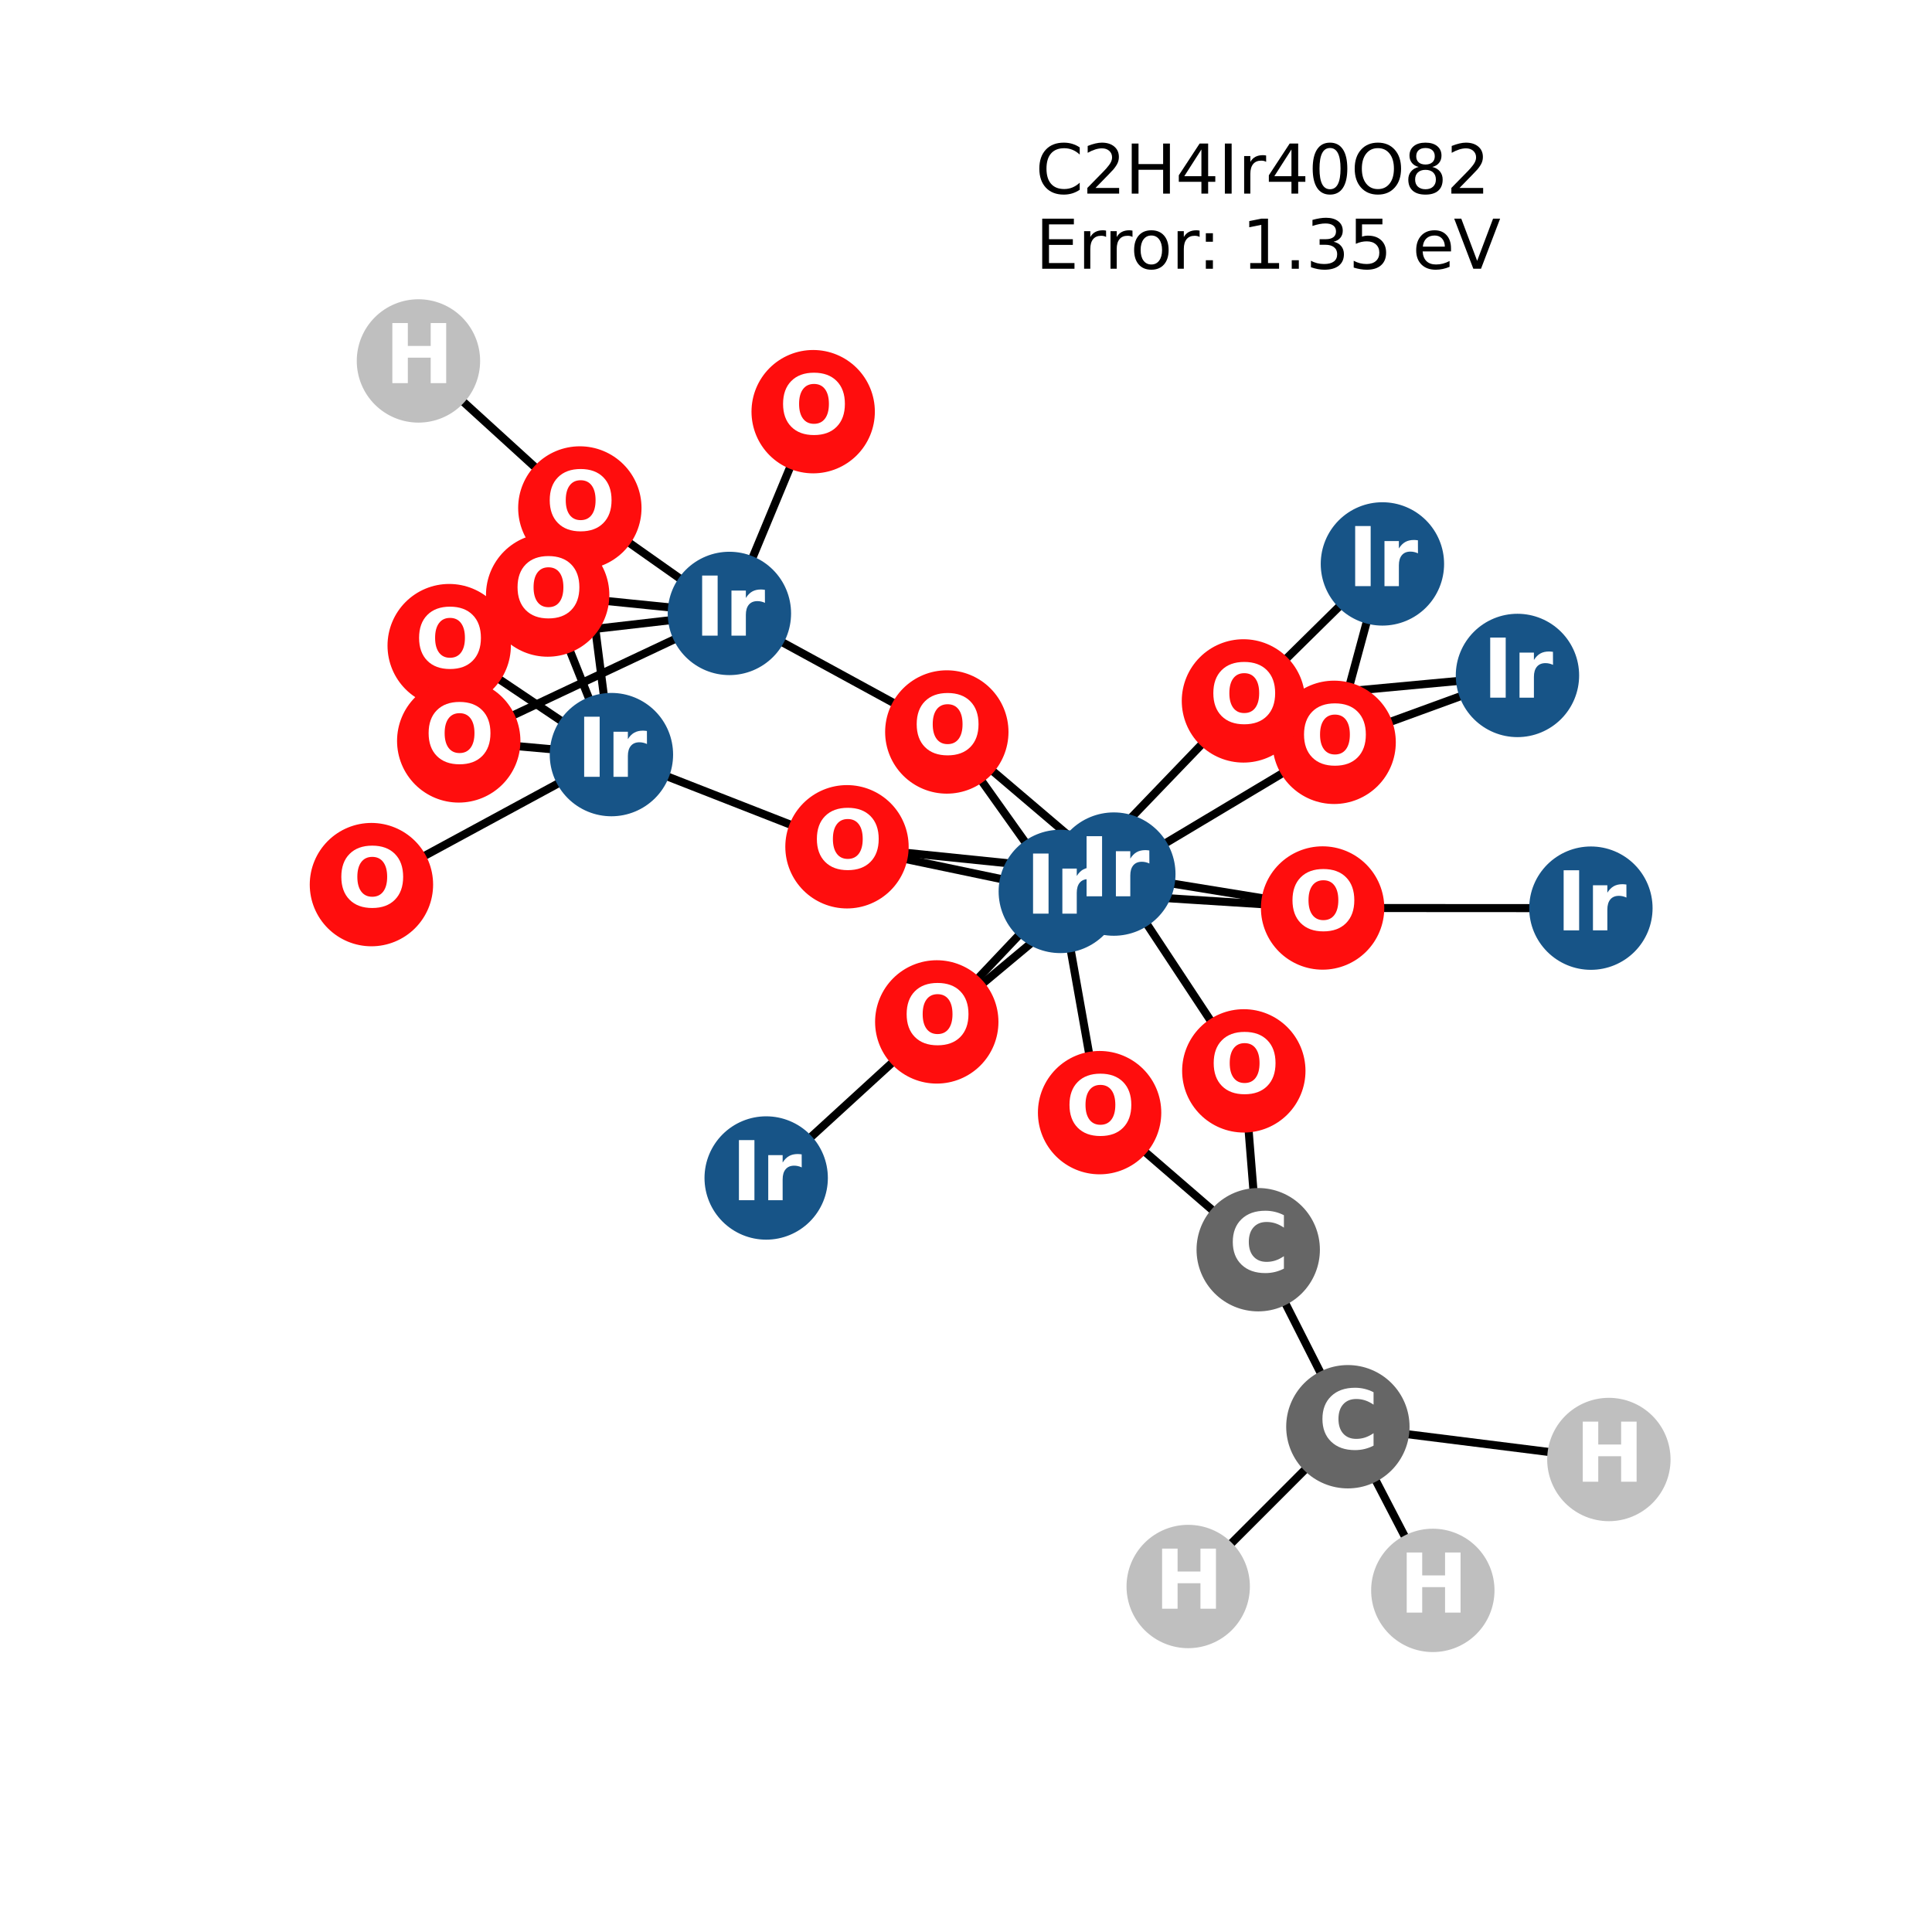<?xml version="1.0" encoding="utf-8" standalone="no"?>
<!DOCTYPE svg PUBLIC "-//W3C//DTD SVG 1.1//EN"
  "http://www.w3.org/Graphics/SVG/1.1/DTD/svg11.dtd">
<svg xmlns:xlink="http://www.w3.org/1999/xlink" width="288pt" height="288pt" viewBox="0 0 288 288" xmlns="http://www.w3.org/2000/svg" version="1.1">
 <defs>
  <style type="text/css">*{stroke-linejoin: round; stroke-linecap: butt}</style>
 </defs>
 <g id="figure_1">
  <g id="patch_1">
   <path d="M 0 288 
L 288 288 
L 288 0 
L 0 0 
z
" style="fill: #ffffff"/>
  </g>
  <g id="axes_1">
   <g id="LineCollection_1">
    <path d="M 158.058 132.883 
L 185.358 104.484 
" clip-path="url(#ped5cc04ff2)" style="fill: none; stroke: #000000; stroke-width: 1.2"/>
    <path d="M 158.058 132.883 
L 197.157 135.354 
" clip-path="url(#ped5cc04ff2)" style="fill: none; stroke: #000000; stroke-width: 1.2"/>
    <path d="M 158.058 132.883 
L 141.139 109.115 
" clip-path="url(#ped5cc04ff2)" style="fill: none; stroke: #000000; stroke-width: 1.2"/>
    <path d="M 158.058 132.883 
L 139.642 152.335 
" clip-path="url(#ped5cc04ff2)" style="fill: none; stroke: #000000; stroke-width: 1.2"/>
    <path d="M 158.058 132.883 
L 126.259 126.227 
" clip-path="url(#ped5cc04ff2)" style="fill: none; stroke: #000000; stroke-width: 1.2"/>
    <path d="M 158.058 132.883 
L 163.915 165.86 
" clip-path="url(#ped5cc04ff2)" style="fill: none; stroke: #000000; stroke-width: 1.2"/>
    <path d="M 206.074 84.063 
L 185.358 104.484 
" clip-path="url(#ped5cc04ff2)" style="fill: none; stroke: #000000; stroke-width: 1.2"/>
    <path d="M 206.074 84.063 
L 198.876 110.658 
" clip-path="url(#ped5cc04ff2)" style="fill: none; stroke: #000000; stroke-width: 1.2"/>
    <path d="M 108.73 91.443 
L 68.383 110.447 
" clip-path="url(#ped5cc04ff2)" style="fill: none; stroke: #000000; stroke-width: 1.2"/>
    <path d="M 108.73 91.443 
L 81.639 88.702 
" clip-path="url(#ped5cc04ff2)" style="fill: none; stroke: #000000; stroke-width: 1.2"/>
    <path d="M 108.73 91.443 
L 141.139 109.115 
" clip-path="url(#ped5cc04ff2)" style="fill: none; stroke: #000000; stroke-width: 1.2"/>
    <path d="M 108.73 91.443 
L 121.219 61.367 
" clip-path="url(#ped5cc04ff2)" style="fill: none; stroke: #000000; stroke-width: 1.2"/>
    <path d="M 108.73 91.443 
L 66.961 96.243 
" clip-path="url(#ped5cc04ff2)" style="fill: none; stroke: #000000; stroke-width: 1.2"/>
    <path d="M 108.73 91.443 
L 86.436 75.723 
" clip-path="url(#ped5cc04ff2)" style="fill: none; stroke: #000000; stroke-width: 1.2"/>
    <path d="M 237.152 135.377 
L 197.157 135.354 
" clip-path="url(#ped5cc04ff2)" style="fill: none; stroke: #000000; stroke-width: 1.2"/>
    <path d="M 66.961 96.243 
L 91.143 112.487 
" clip-path="url(#ped5cc04ff2)" style="fill: none; stroke: #000000; stroke-width: 1.2"/>
    <path d="M 166.037 130.298 
L 197.157 135.354 
" clip-path="url(#ped5cc04ff2)" style="fill: none; stroke: #000000; stroke-width: 1.2"/>
    <path d="M 166.037 130.298 
L 141.139 109.115 
" clip-path="url(#ped5cc04ff2)" style="fill: none; stroke: #000000; stroke-width: 1.2"/>
    <path d="M 166.037 130.298 
L 198.876 110.658 
" clip-path="url(#ped5cc04ff2)" style="fill: none; stroke: #000000; stroke-width: 1.2"/>
    <path d="M 166.037 130.298 
L 139.642 152.335 
" clip-path="url(#ped5cc04ff2)" style="fill: none; stroke: #000000; stroke-width: 1.2"/>
    <path d="M 166.037 130.298 
L 126.259 126.227 
" clip-path="url(#ped5cc04ff2)" style="fill: none; stroke: #000000; stroke-width: 1.2"/>
    <path d="M 166.037 130.298 
L 185.413 159.633 
" clip-path="url(#ped5cc04ff2)" style="fill: none; stroke: #000000; stroke-width: 1.2"/>
    <path d="M 86.436 75.723 
L 91.143 112.487 
" clip-path="url(#ped5cc04ff2)" style="fill: none; stroke: #000000; stroke-width: 1.2"/>
    <path d="M 86.436 75.723 
L 62.377 53.804 
" clip-path="url(#ped5cc04ff2)" style="fill: none; stroke: #000000; stroke-width: 1.2"/>
    <path d="M 198.876 110.658 
L 226.205 100.688 
" clip-path="url(#ped5cc04ff2)" style="fill: none; stroke: #000000; stroke-width: 1.2"/>
    <path d="M 226.205 100.688 
L 185.358 104.484 
" clip-path="url(#ped5cc04ff2)" style="fill: none; stroke: #000000; stroke-width: 1.2"/>
    <path d="M 91.143 112.487 
L 68.383 110.447 
" clip-path="url(#ped5cc04ff2)" style="fill: none; stroke: #000000; stroke-width: 1.2"/>
    <path d="M 91.143 112.487 
L 81.639 88.702 
" clip-path="url(#ped5cc04ff2)" style="fill: none; stroke: #000000; stroke-width: 1.2"/>
    <path d="M 91.143 112.487 
L 126.259 126.227 
" clip-path="url(#ped5cc04ff2)" style="fill: none; stroke: #000000; stroke-width: 1.2"/>
    <path d="M 91.143 112.487 
L 55.369 131.868 
" clip-path="url(#ped5cc04ff2)" style="fill: none; stroke: #000000; stroke-width: 1.2"/>
    <path d="M 139.642 152.335 
L 114.214 175.601 
" clip-path="url(#ped5cc04ff2)" style="fill: none; stroke: #000000; stroke-width: 1.2"/>
    <path d="M 187.561 186.291 
L 163.915 165.86 
" clip-path="url(#ped5cc04ff2)" style="fill: none; stroke: #000000; stroke-width: 1.2"/>
    <path d="M 187.561 186.291 
L 185.413 159.633 
" clip-path="url(#ped5cc04ff2)" style="fill: none; stroke: #000000; stroke-width: 1.2"/>
    <path d="M 187.561 186.291 
L 200.925 212.68 
" clip-path="url(#ped5cc04ff2)" style="fill: none; stroke: #000000; stroke-width: 1.2"/>
    <path d="M 200.925 212.68 
L 177.124 236.497 
" clip-path="url(#ped5cc04ff2)" style="fill: none; stroke: #000000; stroke-width: 1.2"/>
    <path d="M 200.925 212.68 
L 213.588 237.076 
" clip-path="url(#ped5cc04ff2)" style="fill: none; stroke: #000000; stroke-width: 1.2"/>
    <path d="M 200.925 212.68 
L 239.831 217.566 
" clip-path="url(#ped5cc04ff2)" style="fill: none; stroke: #000000; stroke-width: 1.2"/>
   </g>
   <g id="PathCollection_1">
    <defs>
     <path id="C0_0_d57c9b6fc1" d="M 0 8.944 
C 2.372 8.944 4.647 8.002 6.325 6.325 
C 8.002 4.647 8.944 2.372 8.944 -0 
C 8.944 -2.372 8.002 -4.647 6.325 -6.325 
C 4.647 -8.002 2.372 -8.944 0 -8.944 
C -2.372 -8.944 -4.647 -8.002 -6.325 -6.325 
C -8.002 -4.647 -8.944 -2.372 -8.944 0 
C -8.944 2.372 -8.002 4.647 -6.325 6.325 
C -4.647 8.002 -2.372 8.944 0 8.944 
z
"/>
    </defs>
    <g clip-path="url(#ped5cc04ff2)">
     <use xlink:href="#C0_0_d57c9b6fc1" x="158.058" y="132.883" style="fill: #175487; stroke: #175487; stroke-width: 0.5"/>
    </g>
    <g clip-path="url(#ped5cc04ff2)">
     <use xlink:href="#C0_0_d57c9b6fc1" x="206.074" y="84.063" style="fill: #175487; stroke: #175487; stroke-width: 0.5"/>
    </g>
    <g clip-path="url(#ped5cc04ff2)">
     <use xlink:href="#C0_0_d57c9b6fc1" x="108.73" y="91.443" style="fill: #175487; stroke: #175487; stroke-width: 0.5"/>
    </g>
    <g clip-path="url(#ped5cc04ff2)">
     <use xlink:href="#C0_0_d57c9b6fc1" x="121.219" y="61.367" style="fill: #ff0d0d; stroke: #ff0d0d; stroke-width: 0.5"/>
    </g>
    <g clip-path="url(#ped5cc04ff2)">
     <use xlink:href="#C0_0_d57c9b6fc1" x="237.152" y="135.377" style="fill: #175487; stroke: #175487; stroke-width: 0.5"/>
    </g>
    <g clip-path="url(#ped5cc04ff2)">
     <use xlink:href="#C0_0_d57c9b6fc1" x="66.961" y="96.243" style="fill: #ff0d0d; stroke: #ff0d0d; stroke-width: 0.5"/>
    </g>
    <g clip-path="url(#ped5cc04ff2)">
     <use xlink:href="#C0_0_d57c9b6fc1" x="166.037" y="130.298" style="fill: #175487; stroke: #175487; stroke-width: 0.5"/>
    </g>
    <g clip-path="url(#ped5cc04ff2)">
     <use xlink:href="#C0_0_d57c9b6fc1" x="86.436" y="75.723" style="fill: #ff0d0d; stroke: #ff0d0d; stroke-width: 0.5"/>
    </g>
    <g clip-path="url(#ped5cc04ff2)">
     <use xlink:href="#C0_0_d57c9b6fc1" x="198.876" y="110.658" style="fill: #ff0d0d; stroke: #ff0d0d; stroke-width: 0.5"/>
    </g>
    <g clip-path="url(#ped5cc04ff2)">
     <use xlink:href="#C0_0_d57c9b6fc1" x="226.205" y="100.688" style="fill: #175487; stroke: #175487; stroke-width: 0.5"/>
    </g>
    <g clip-path="url(#ped5cc04ff2)">
     <use xlink:href="#C0_0_d57c9b6fc1" x="91.143" y="112.487" style="fill: #175487; stroke: #175487; stroke-width: 0.5"/>
    </g>
    <g clip-path="url(#ped5cc04ff2)">
     <use xlink:href="#C0_0_d57c9b6fc1" x="139.642" y="152.335" style="fill: #ff0d0d; stroke: #ff0d0d; stroke-width: 0.5"/>
    </g>
    <g clip-path="url(#ped5cc04ff2)">
     <use xlink:href="#C0_0_d57c9b6fc1" x="126.259" y="126.227" style="fill: #ff0d0d; stroke: #ff0d0d; stroke-width: 0.5"/>
    </g>
    <g clip-path="url(#ped5cc04ff2)">
     <use xlink:href="#C0_0_d57c9b6fc1" x="114.214" y="175.601" style="fill: #175487; stroke: #175487; stroke-width: 0.5"/>
    </g>
    <g clip-path="url(#ped5cc04ff2)">
     <use xlink:href="#C0_0_d57c9b6fc1" x="141.139" y="109.115" style="fill: #ff0d0d; stroke: #ff0d0d; stroke-width: 0.5"/>
    </g>
    <g clip-path="url(#ped5cc04ff2)">
     <use xlink:href="#C0_0_d57c9b6fc1" x="68.383" y="110.447" style="fill: #ff0d0d; stroke: #ff0d0d; stroke-width: 0.5"/>
    </g>
    <g clip-path="url(#ped5cc04ff2)">
     <use xlink:href="#C0_0_d57c9b6fc1" x="185.358" y="104.484" style="fill: #ff0d0d; stroke: #ff0d0d; stroke-width: 0.5"/>
    </g>
    <g clip-path="url(#ped5cc04ff2)">
     <use xlink:href="#C0_0_d57c9b6fc1" x="81.639" y="88.702" style="fill: #ff0d0d; stroke: #ff0d0d; stroke-width: 0.5"/>
    </g>
    <g clip-path="url(#ped5cc04ff2)">
     <use xlink:href="#C0_0_d57c9b6fc1" x="55.369" y="131.868" style="fill: #ff0d0d; stroke: #ff0d0d; stroke-width: 0.5"/>
    </g>
    <g clip-path="url(#ped5cc04ff2)">
     <use xlink:href="#C0_0_d57c9b6fc1" x="197.157" y="135.354" style="fill: #ff0d0d; stroke: #ff0d0d; stroke-width: 0.5"/>
    </g>
    <g clip-path="url(#ped5cc04ff2)">
     <use xlink:href="#C0_0_d57c9b6fc1" x="187.561" y="186.291" style="fill: #666666; stroke: #666666; stroke-width: 0.5"/>
    </g>
    <g clip-path="url(#ped5cc04ff2)">
     <use xlink:href="#C0_0_d57c9b6fc1" x="163.915" y="165.86" style="fill: #ff0d0d; stroke: #ff0d0d; stroke-width: 0.5"/>
    </g>
    <g clip-path="url(#ped5cc04ff2)">
     <use xlink:href="#C0_0_d57c9b6fc1" x="185.413" y="159.633" style="fill: #ff0d0d; stroke: #ff0d0d; stroke-width: 0.5"/>
    </g>
    <g clip-path="url(#ped5cc04ff2)">
     <use xlink:href="#C0_0_d57c9b6fc1" x="62.377" y="53.804" style="fill: #bfbfbf; stroke: #bfbfbf; stroke-width: 0.5"/>
    </g>
    <g clip-path="url(#ped5cc04ff2)">
     <use xlink:href="#C0_0_d57c9b6fc1" x="200.925" y="212.68" style="fill: #666666; stroke: #666666; stroke-width: 0.5"/>
    </g>
    <g clip-path="url(#ped5cc04ff2)">
     <use xlink:href="#C0_0_d57c9b6fc1" x="177.124" y="236.497" style="fill: #bfbfbf; stroke: #bfbfbf; stroke-width: 0.5"/>
    </g>
    <g clip-path="url(#ped5cc04ff2)">
     <use xlink:href="#C0_0_d57c9b6fc1" x="213.588" y="237.076" style="fill: #bfbfbf; stroke: #bfbfbf; stroke-width: 0.5"/>
    </g>
    <g clip-path="url(#ped5cc04ff2)">
     <use xlink:href="#C0_0_d57c9b6fc1" x="239.831" y="217.566" style="fill: #bfbfbf; stroke: #bfbfbf; stroke-width: 0.5"/>
    </g>
   </g>
   <g id="text_1">
    <g clip-path="url(#ped5cc04ff2)">
     <!-- Ir -->
     <g style="fill: #ffffff" transform="translate(152.867 136.195) scale(0.12 -0.12)">
      <defs>
       <path id="DejaVuSans-Bold-49" d="M 588 4666 
L 1791 4666 
L 1791 0 
L 588 0 
L 588 4666 
z
" transform="scale(0.016)"/>
       <path id="DejaVuSans-Bold-72" d="M 3138 2547 
Q 2991 2616 2845 2648 
Q 2700 2681 2553 2681 
Q 2122 2681 1889 2404 
Q 1656 2128 1656 1613 
L 1656 0 
L 538 0 
L 538 3500 
L 1656 3500 
L 1656 2925 
Q 1872 3269 2151 3426 
Q 2431 3584 2822 3584 
Q 2878 3584 2943 3579 
Q 3009 3575 3134 3559 
L 3138 2547 
z
" transform="scale(0.016)"/>
      </defs>
      <use xlink:href="#DejaVuSans-Bold-49"/>
      <use xlink:href="#DejaVuSans-Bold-72" transform="translate(37.207 0)"/>
     </g>
    </g>
   </g>
   <g id="text_2">
    <g clip-path="url(#ped5cc04ff2)">
     <!-- Ir -->
     <g style="fill: #ffffff" transform="translate(200.884 87.374) scale(0.12 -0.12)">
      <use xlink:href="#DejaVuSans-Bold-49"/>
      <use xlink:href="#DejaVuSans-Bold-72" transform="translate(37.207 0)"/>
     </g>
    </g>
   </g>
   <g id="text_3">
    <g clip-path="url(#ped5cc04ff2)">
     <!-- Ir -->
     <g style="fill: #ffffff" transform="translate(103.539 94.755) scale(0.12 -0.12)">
      <use xlink:href="#DejaVuSans-Bold-49"/>
      <use xlink:href="#DejaVuSans-Bold-72" transform="translate(37.207 0)"/>
     </g>
    </g>
   </g>
   <g id="text_4">
    <g clip-path="url(#ped5cc04ff2)">
     <!-- O -->
     <g style="fill: #ffffff" transform="translate(116.118 64.679) scale(0.12 -0.12)">
      <defs>
       <path id="DejaVuSans-Bold-4f" d="M 2719 3878 
Q 2169 3878 1866 3472 
Q 1563 3066 1563 2328 
Q 1563 1594 1866 1187 
Q 2169 781 2719 781 
Q 3272 781 3575 1187 
Q 3878 1594 3878 2328 
Q 3878 3066 3575 3472 
Q 3272 3878 2719 3878 
z
M 2719 4750 
Q 3844 4750 4481 4106 
Q 5119 3463 5119 2328 
Q 5119 1197 4481 553 
Q 3844 -91 2719 -91 
Q 1597 -91 958 553 
Q 319 1197 319 2328 
Q 319 3463 958 4106 
Q 1597 4750 2719 4750 
z
" transform="scale(0.016)"/>
      </defs>
      <use xlink:href="#DejaVuSans-Bold-4f"/>
     </g>
    </g>
   </g>
   <g id="text_5">
    <g clip-path="url(#ped5cc04ff2)">
     <!-- Ir -->
     <g style="fill: #ffffff" transform="translate(231.961 138.688) scale(0.12 -0.12)">
      <use xlink:href="#DejaVuSans-Bold-49"/>
      <use xlink:href="#DejaVuSans-Bold-72" transform="translate(37.207 0)"/>
     </g>
    </g>
   </g>
   <g id="text_6">
    <g clip-path="url(#ped5cc04ff2)">
     <!-- O -->
     <g style="fill: #ffffff" transform="translate(61.86 99.555) scale(0.12 -0.12)">
      <use xlink:href="#DejaVuSans-Bold-4f"/>
     </g>
    </g>
   </g>
   <g id="text_7">
    <g clip-path="url(#ped5cc04ff2)">
     <!-- Ir -->
     <g style="fill: #ffffff" transform="translate(160.846 133.609) scale(0.12 -0.12)">
      <use xlink:href="#DejaVuSans-Bold-49"/>
      <use xlink:href="#DejaVuSans-Bold-72" transform="translate(37.207 0)"/>
     </g>
    </g>
   </g>
   <g id="text_8">
    <g clip-path="url(#ped5cc04ff2)">
     <!-- O -->
     <g style="fill: #ffffff" transform="translate(81.335 79.035) scale(0.12 -0.12)">
      <use xlink:href="#DejaVuSans-Bold-4f"/>
     </g>
    </g>
   </g>
   <g id="text_9">
    <g clip-path="url(#ped5cc04ff2)">
     <!-- O -->
     <g style="fill: #ffffff" transform="translate(193.776 113.97) scale(0.12 -0.12)">
      <use xlink:href="#DejaVuSans-Bold-4f"/>
     </g>
    </g>
   </g>
   <g id="text_10">
    <g clip-path="url(#ped5cc04ff2)">
     <!-- Ir -->
     <g style="fill: #ffffff" transform="translate(221.014 103.999) scale(0.12 -0.12)">
      <use xlink:href="#DejaVuSans-Bold-49"/>
      <use xlink:href="#DejaVuSans-Bold-72" transform="translate(37.207 0)"/>
     </g>
    </g>
   </g>
   <g id="text_11">
    <g clip-path="url(#ped5cc04ff2)">
     <!-- Ir -->
     <g style="fill: #ffffff" transform="translate(85.952 115.798) scale(0.12 -0.12)">
      <use xlink:href="#DejaVuSans-Bold-49"/>
      <use xlink:href="#DejaVuSans-Bold-72" transform="translate(37.207 0)"/>
     </g>
    </g>
   </g>
   <g id="text_12">
    <g clip-path="url(#ped5cc04ff2)">
     <!-- O -->
     <g style="fill: #ffffff" transform="translate(134.541 155.647) scale(0.12 -0.12)">
      <use xlink:href="#DejaVuSans-Bold-4f"/>
     </g>
    </g>
   </g>
   <g id="text_13">
    <g clip-path="url(#ped5cc04ff2)">
     <!-- O -->
     <g style="fill: #ffffff" transform="translate(121.158 129.538) scale(0.12 -0.12)">
      <use xlink:href="#DejaVuSans-Bold-4f"/>
     </g>
    </g>
   </g>
   <g id="text_14">
    <g clip-path="url(#ped5cc04ff2)">
     <!-- Ir -->
     <g style="fill: #ffffff" transform="translate(109.023 178.912) scale(0.12 -0.12)">
      <use xlink:href="#DejaVuSans-Bold-49"/>
      <use xlink:href="#DejaVuSans-Bold-72" transform="translate(37.207 0)"/>
     </g>
    </g>
   </g>
   <g id="text_15">
    <g clip-path="url(#ped5cc04ff2)">
     <!-- O -->
     <g style="fill: #ffffff" transform="translate(136.039 112.426) scale(0.12 -0.12)">
      <use xlink:href="#DejaVuSans-Bold-4f"/>
     </g>
    </g>
   </g>
   <g id="text_16">
    <g clip-path="url(#ped5cc04ff2)">
     <!-- O -->
     <g style="fill: #ffffff" transform="translate(63.282 113.758) scale(0.12 -0.12)">
      <use xlink:href="#DejaVuSans-Bold-4f"/>
     </g>
    </g>
   </g>
   <g id="text_17">
    <g clip-path="url(#ped5cc04ff2)">
     <!-- O -->
     <g style="fill: #ffffff" transform="translate(180.257 107.795) scale(0.12 -0.12)">
      <use xlink:href="#DejaVuSans-Bold-4f"/>
     </g>
    </g>
   </g>
   <g id="text_18">
    <g clip-path="url(#ped5cc04ff2)">
     <!-- O -->
     <g style="fill: #ffffff" transform="translate(76.538 92.013) scale(0.12 -0.12)">
      <use xlink:href="#DejaVuSans-Bold-4f"/>
     </g>
    </g>
   </g>
   <g id="text_19">
    <g clip-path="url(#ped5cc04ff2)">
     <!-- O -->
     <g style="fill: #ffffff" transform="translate(50.268 135.179) scale(0.12 -0.12)">
      <use xlink:href="#DejaVuSans-Bold-4f"/>
     </g>
    </g>
   </g>
   <g id="text_20">
    <g clip-path="url(#ped5cc04ff2)">
     <!-- O -->
     <g style="fill: #ffffff" transform="translate(192.056 138.665) scale(0.12 -0.12)">
      <use xlink:href="#DejaVuSans-Bold-4f"/>
     </g>
    </g>
   </g>
   <g id="text_21">
    <g clip-path="url(#ped5cc04ff2)">
     <!-- C -->
     <g style="fill: #ffffff" transform="translate(183.157 189.603) scale(0.12 -0.12)">
      <defs>
       <path id="DejaVuSans-Bold-43" d="M 4288 256 
Q 3956 84 3597 -3 
Q 3238 -91 2847 -91 
Q 1681 -91 1000 561 
Q 319 1213 319 2328 
Q 319 3447 1000 4098 
Q 1681 4750 2847 4750 
Q 3238 4750 3597 4662 
Q 3956 4575 4288 4403 
L 4288 3438 
Q 3953 3666 3628 3772 
Q 3303 3878 2944 3878 
Q 2300 3878 1931 3465 
Q 1563 3053 1563 2328 
Q 1563 1606 1931 1193 
Q 2300 781 2944 781 
Q 3303 781 3628 887 
Q 3953 994 4288 1222 
L 4288 256 
z
" transform="scale(0.016)"/>
      </defs>
      <use xlink:href="#DejaVuSans-Bold-43"/>
     </g>
    </g>
   </g>
   <g id="text_22">
    <g clip-path="url(#ped5cc04ff2)">
     <!-- O -->
     <g style="fill: #ffffff" transform="translate(158.814 169.171) scale(0.12 -0.12)">
      <use xlink:href="#DejaVuSans-Bold-4f"/>
     </g>
    </g>
   </g>
   <g id="text_23">
    <g clip-path="url(#ped5cc04ff2)">
     <!-- O -->
     <g style="fill: #ffffff" transform="translate(180.312 162.945) scale(0.12 -0.12)">
      <use xlink:href="#DejaVuSans-Bold-4f"/>
     </g>
    </g>
   </g>
   <g id="text_24">
    <g clip-path="url(#ped5cc04ff2)">
     <!-- H -->
     <g style="fill: #ffffff" transform="translate(57.356 57.115) scale(0.12 -0.12)">
      <defs>
       <path id="DejaVuSans-Bold-48" d="M 588 4666 
L 1791 4666 
L 1791 2888 
L 3566 2888 
L 3566 4666 
L 4769 4666 
L 4769 0 
L 3566 0 
L 3566 1978 
L 1791 1978 
L 1791 0 
L 588 0 
L 588 4666 
z
" transform="scale(0.016)"/>
      </defs>
      <use xlink:href="#DejaVuSans-Bold-48"/>
     </g>
    </g>
   </g>
   <g id="text_25">
    <g clip-path="url(#ped5cc04ff2)">
     <!-- C -->
     <g style="fill: #ffffff" transform="translate(196.521 215.991) scale(0.12 -0.12)">
      <use xlink:href="#DejaVuSans-Bold-43"/>
     </g>
    </g>
   </g>
   <g id="text_26">
    <g clip-path="url(#ped5cc04ff2)">
     <!-- H -->
     <g style="fill: #ffffff" transform="translate(172.103 239.808) scale(0.12 -0.12)">
      <use xlink:href="#DejaVuSans-Bold-48"/>
     </g>
    </g>
   </g>
   <g id="text_27">
    <g clip-path="url(#ped5cc04ff2)">
     <!-- H -->
     <g style="fill: #ffffff" transform="translate(208.567 240.388) scale(0.12 -0.12)">
      <use xlink:href="#DejaVuSans-Bold-48"/>
     </g>
    </g>
   </g>
   <g id="text_28">
    <g clip-path="url(#ped5cc04ff2)">
     <!-- H -->
     <g style="fill: #ffffff" transform="translate(234.81 220.878) scale(0.12 -0.12)">
      <use xlink:href="#DejaVuSans-Bold-48"/>
     </g>
    </g>
   </g>
   <g id="text_29">
    <!-- C2H4Ir40O82 -->
    <g transform="translate(154.357 28.864) scale(0.1 -0.1)">
     <defs>
      <path id="DejaVuSans-43" d="M 4122 4306 
L 4122 3641 
Q 3803 3938 3442 4084 
Q 3081 4231 2675 4231 
Q 1875 4231 1450 3742 
Q 1025 3253 1025 2328 
Q 1025 1406 1450 917 
Q 1875 428 2675 428 
Q 3081 428 3442 575 
Q 3803 722 4122 1019 
L 4122 359 
Q 3791 134 3420 21 
Q 3050 -91 2638 -91 
Q 1578 -91 968 557 
Q 359 1206 359 2328 
Q 359 3453 968 4101 
Q 1578 4750 2638 4750 
Q 3056 4750 3426 4639 
Q 3797 4528 4122 4306 
z
" transform="scale(0.016)"/>
      <path id="DejaVuSans-32" d="M 1228 531 
L 3431 531 
L 3431 0 
L 469 0 
L 469 531 
Q 828 903 1448 1529 
Q 2069 2156 2228 2338 
Q 2531 2678 2651 2914 
Q 2772 3150 2772 3378 
Q 2772 3750 2511 3984 
Q 2250 4219 1831 4219 
Q 1534 4219 1204 4116 
Q 875 4013 500 3803 
L 500 4441 
Q 881 4594 1212 4672 
Q 1544 4750 1819 4750 
Q 2544 4750 2975 4387 
Q 3406 4025 3406 3419 
Q 3406 3131 3298 2873 
Q 3191 2616 2906 2266 
Q 2828 2175 2409 1742 
Q 1991 1309 1228 531 
z
" transform="scale(0.016)"/>
      <path id="DejaVuSans-48" d="M 628 4666 
L 1259 4666 
L 1259 2753 
L 3553 2753 
L 3553 4666 
L 4184 4666 
L 4184 0 
L 3553 0 
L 3553 2222 
L 1259 2222 
L 1259 0 
L 628 0 
L 628 4666 
z
" transform="scale(0.016)"/>
      <path id="DejaVuSans-34" d="M 2419 4116 
L 825 1625 
L 2419 1625 
L 2419 4116 
z
M 2253 4666 
L 3047 4666 
L 3047 1625 
L 3713 1625 
L 3713 1100 
L 3047 1100 
L 3047 0 
L 2419 0 
L 2419 1100 
L 313 1100 
L 313 1709 
L 2253 4666 
z
" transform="scale(0.016)"/>
      <path id="DejaVuSans-49" d="M 628 4666 
L 1259 4666 
L 1259 0 
L 628 0 
L 628 4666 
z
" transform="scale(0.016)"/>
      <path id="DejaVuSans-72" d="M 2631 2963 
Q 2534 3019 2420 3045 
Q 2306 3072 2169 3072 
Q 1681 3072 1420 2755 
Q 1159 2438 1159 1844 
L 1159 0 
L 581 0 
L 581 3500 
L 1159 3500 
L 1159 2956 
Q 1341 3275 1631 3429 
Q 1922 3584 2338 3584 
Q 2397 3584 2469 3576 
Q 2541 3569 2628 3553 
L 2631 2963 
z
" transform="scale(0.016)"/>
      <path id="DejaVuSans-30" d="M 2034 4250 
Q 1547 4250 1301 3770 
Q 1056 3291 1056 2328 
Q 1056 1369 1301 889 
Q 1547 409 2034 409 
Q 2525 409 2770 889 
Q 3016 1369 3016 2328 
Q 3016 3291 2770 3770 
Q 2525 4250 2034 4250 
z
M 2034 4750 
Q 2819 4750 3233 4129 
Q 3647 3509 3647 2328 
Q 3647 1150 3233 529 
Q 2819 -91 2034 -91 
Q 1250 -91 836 529 
Q 422 1150 422 2328 
Q 422 3509 836 4129 
Q 1250 4750 2034 4750 
z
" transform="scale(0.016)"/>
      <path id="DejaVuSans-4f" d="M 2522 4238 
Q 1834 4238 1429 3725 
Q 1025 3213 1025 2328 
Q 1025 1447 1429 934 
Q 1834 422 2522 422 
Q 3209 422 3611 934 
Q 4013 1447 4013 2328 
Q 4013 3213 3611 3725 
Q 3209 4238 2522 4238 
z
M 2522 4750 
Q 3503 4750 4090 4092 
Q 4678 3434 4678 2328 
Q 4678 1225 4090 567 
Q 3503 -91 2522 -91 
Q 1538 -91 948 565 
Q 359 1222 359 2328 
Q 359 3434 948 4092 
Q 1538 4750 2522 4750 
z
" transform="scale(0.016)"/>
      <path id="DejaVuSans-38" d="M 2034 2216 
Q 1584 2216 1326 1975 
Q 1069 1734 1069 1313 
Q 1069 891 1326 650 
Q 1584 409 2034 409 
Q 2484 409 2743 651 
Q 3003 894 3003 1313 
Q 3003 1734 2745 1975 
Q 2488 2216 2034 2216 
z
M 1403 2484 
Q 997 2584 770 2862 
Q 544 3141 544 3541 
Q 544 4100 942 4425 
Q 1341 4750 2034 4750 
Q 2731 4750 3128 4425 
Q 3525 4100 3525 3541 
Q 3525 3141 3298 2862 
Q 3072 2584 2669 2484 
Q 3125 2378 3379 2068 
Q 3634 1759 3634 1313 
Q 3634 634 3220 271 
Q 2806 -91 2034 -91 
Q 1263 -91 848 271 
Q 434 634 434 1313 
Q 434 1759 690 2068 
Q 947 2378 1403 2484 
z
M 1172 3481 
Q 1172 3119 1398 2916 
Q 1625 2713 2034 2713 
Q 2441 2713 2670 2916 
Q 2900 3119 2900 3481 
Q 2900 3844 2670 4047 
Q 2441 4250 2034 4250 
Q 1625 4250 1398 4047 
Q 1172 3844 1172 3481 
z
" transform="scale(0.016)"/>
     </defs>
     <use xlink:href="#DejaVuSans-43"/>
     <use xlink:href="#DejaVuSans-32" transform="translate(69.824 0)"/>
     <use xlink:href="#DejaVuSans-48" transform="translate(133.447 0)"/>
     <use xlink:href="#DejaVuSans-34" transform="translate(208.643 0)"/>
     <use xlink:href="#DejaVuSans-49" transform="translate(272.266 0)"/>
     <use xlink:href="#DejaVuSans-72" transform="translate(301.758 0)"/>
     <use xlink:href="#DejaVuSans-34" transform="translate(342.871 0)"/>
     <use xlink:href="#DejaVuSans-30" transform="translate(406.494 0)"/>
     <use xlink:href="#DejaVuSans-4f" transform="translate(470.117 0)"/>
     <use xlink:href="#DejaVuSans-38" transform="translate(548.828 0)"/>
     <use xlink:href="#DejaVuSans-32" transform="translate(612.451 0)"/>
    </g>
    <!-- Error: 1.35 eV -->
    <g transform="translate(154.357 40.062) scale(0.1 -0.1)">
     <defs>
      <path id="DejaVuSans-45" d="M 628 4666 
L 3578 4666 
L 3578 4134 
L 1259 4134 
L 1259 2753 
L 3481 2753 
L 3481 2222 
L 1259 2222 
L 1259 531 
L 3634 531 
L 3634 0 
L 628 0 
L 628 4666 
z
" transform="scale(0.016)"/>
      <path id="DejaVuSans-6f" d="M 1959 3097 
Q 1497 3097 1228 2736 
Q 959 2375 959 1747 
Q 959 1119 1226 758 
Q 1494 397 1959 397 
Q 2419 397 2687 759 
Q 2956 1122 2956 1747 
Q 2956 2369 2687 2733 
Q 2419 3097 1959 3097 
z
M 1959 3584 
Q 2709 3584 3137 3096 
Q 3566 2609 3566 1747 
Q 3566 888 3137 398 
Q 2709 -91 1959 -91 
Q 1206 -91 779 398 
Q 353 888 353 1747 
Q 353 2609 779 3096 
Q 1206 3584 1959 3584 
z
" transform="scale(0.016)"/>
      <path id="DejaVuSans-3a" d="M 750 794 
L 1409 794 
L 1409 0 
L 750 0 
L 750 794 
z
M 750 3309 
L 1409 3309 
L 1409 2516 
L 750 2516 
L 750 3309 
z
" transform="scale(0.016)"/>
      <path id="DejaVuSans-20" transform="scale(0.016)"/>
      <path id="DejaVuSans-31" d="M 794 531 
L 1825 531 
L 1825 4091 
L 703 3866 
L 703 4441 
L 1819 4666 
L 2450 4666 
L 2450 531 
L 3481 531 
L 3481 0 
L 794 0 
L 794 531 
z
" transform="scale(0.016)"/>
      <path id="DejaVuSans-2e" d="M 684 794 
L 1344 794 
L 1344 0 
L 684 0 
L 684 794 
z
" transform="scale(0.016)"/>
      <path id="DejaVuSans-33" d="M 2597 2516 
Q 3050 2419 3304 2112 
Q 3559 1806 3559 1356 
Q 3559 666 3084 287 
Q 2609 -91 1734 -91 
Q 1441 -91 1130 -33 
Q 819 25 488 141 
L 488 750 
Q 750 597 1062 519 
Q 1375 441 1716 441 
Q 2309 441 2620 675 
Q 2931 909 2931 1356 
Q 2931 1769 2642 2001 
Q 2353 2234 1838 2234 
L 1294 2234 
L 1294 2753 
L 1863 2753 
Q 2328 2753 2575 2939 
Q 2822 3125 2822 3475 
Q 2822 3834 2567 4026 
Q 2313 4219 1838 4219 
Q 1578 4219 1281 4162 
Q 984 4106 628 3988 
L 628 4550 
Q 988 4650 1302 4700 
Q 1616 4750 1894 4750 
Q 2613 4750 3031 4423 
Q 3450 4097 3450 3541 
Q 3450 3153 3228 2886 
Q 3006 2619 2597 2516 
z
" transform="scale(0.016)"/>
      <path id="DejaVuSans-35" d="M 691 4666 
L 3169 4666 
L 3169 4134 
L 1269 4134 
L 1269 2991 
Q 1406 3038 1543 3061 
Q 1681 3084 1819 3084 
Q 2600 3084 3056 2656 
Q 3513 2228 3513 1497 
Q 3513 744 3044 326 
Q 2575 -91 1722 -91 
Q 1428 -91 1123 -41 
Q 819 9 494 109 
L 494 744 
Q 775 591 1075 516 
Q 1375 441 1709 441 
Q 2250 441 2565 725 
Q 2881 1009 2881 1497 
Q 2881 1984 2565 2268 
Q 2250 2553 1709 2553 
Q 1456 2553 1204 2497 
Q 953 2441 691 2322 
L 691 4666 
z
" transform="scale(0.016)"/>
      <path id="DejaVuSans-65" d="M 3597 1894 
L 3597 1613 
L 953 1613 
Q 991 1019 1311 708 
Q 1631 397 2203 397 
Q 2534 397 2845 478 
Q 3156 559 3463 722 
L 3463 178 
Q 3153 47 2828 -22 
Q 2503 -91 2169 -91 
Q 1331 -91 842 396 
Q 353 884 353 1716 
Q 353 2575 817 3079 
Q 1281 3584 2069 3584 
Q 2775 3584 3186 3129 
Q 3597 2675 3597 1894 
z
M 3022 2063 
Q 3016 2534 2758 2815 
Q 2500 3097 2075 3097 
Q 1594 3097 1305 2825 
Q 1016 2553 972 2059 
L 3022 2063 
z
" transform="scale(0.016)"/>
      <path id="DejaVuSans-56" d="M 1831 0 
L 50 4666 
L 709 4666 
L 2188 738 
L 3669 4666 
L 4325 4666 
L 2547 0 
L 1831 0 
z
" transform="scale(0.016)"/>
     </defs>
     <use xlink:href="#DejaVuSans-45"/>
     <use xlink:href="#DejaVuSans-72" transform="translate(63.184 0)"/>
     <use xlink:href="#DejaVuSans-72" transform="translate(102.547 0)"/>
     <use xlink:href="#DejaVuSans-6f" transform="translate(141.41 0)"/>
     <use xlink:href="#DejaVuSans-72" transform="translate(202.592 0)"/>
     <use xlink:href="#DejaVuSans-3a" transform="translate(241.955 0)"/>
     <use xlink:href="#DejaVuSans-20" transform="translate(275.646 0)"/>
     <use xlink:href="#DejaVuSans-31" transform="translate(307.434 0)"/>
     <use xlink:href="#DejaVuSans-2e" transform="translate(371.057 0)"/>
     <use xlink:href="#DejaVuSans-33" transform="translate(402.844 0)"/>
     <use xlink:href="#DejaVuSans-35" transform="translate(466.467 0)"/>
     <use xlink:href="#DejaVuSans-20" transform="translate(530.09 0)"/>
     <use xlink:href="#DejaVuSans-65" transform="translate(561.877 0)"/>
     <use xlink:href="#DejaVuSans-56" transform="translate(623.4 0)"/>
    </g>
   </g>
  </g>
 </g>
 <defs>
  <clipPath id="ped5cc04ff2">
   <rect x="36" y="34.56" width="223.2" height="221.76"/>
  </clipPath>
 </defs>
</svg>
